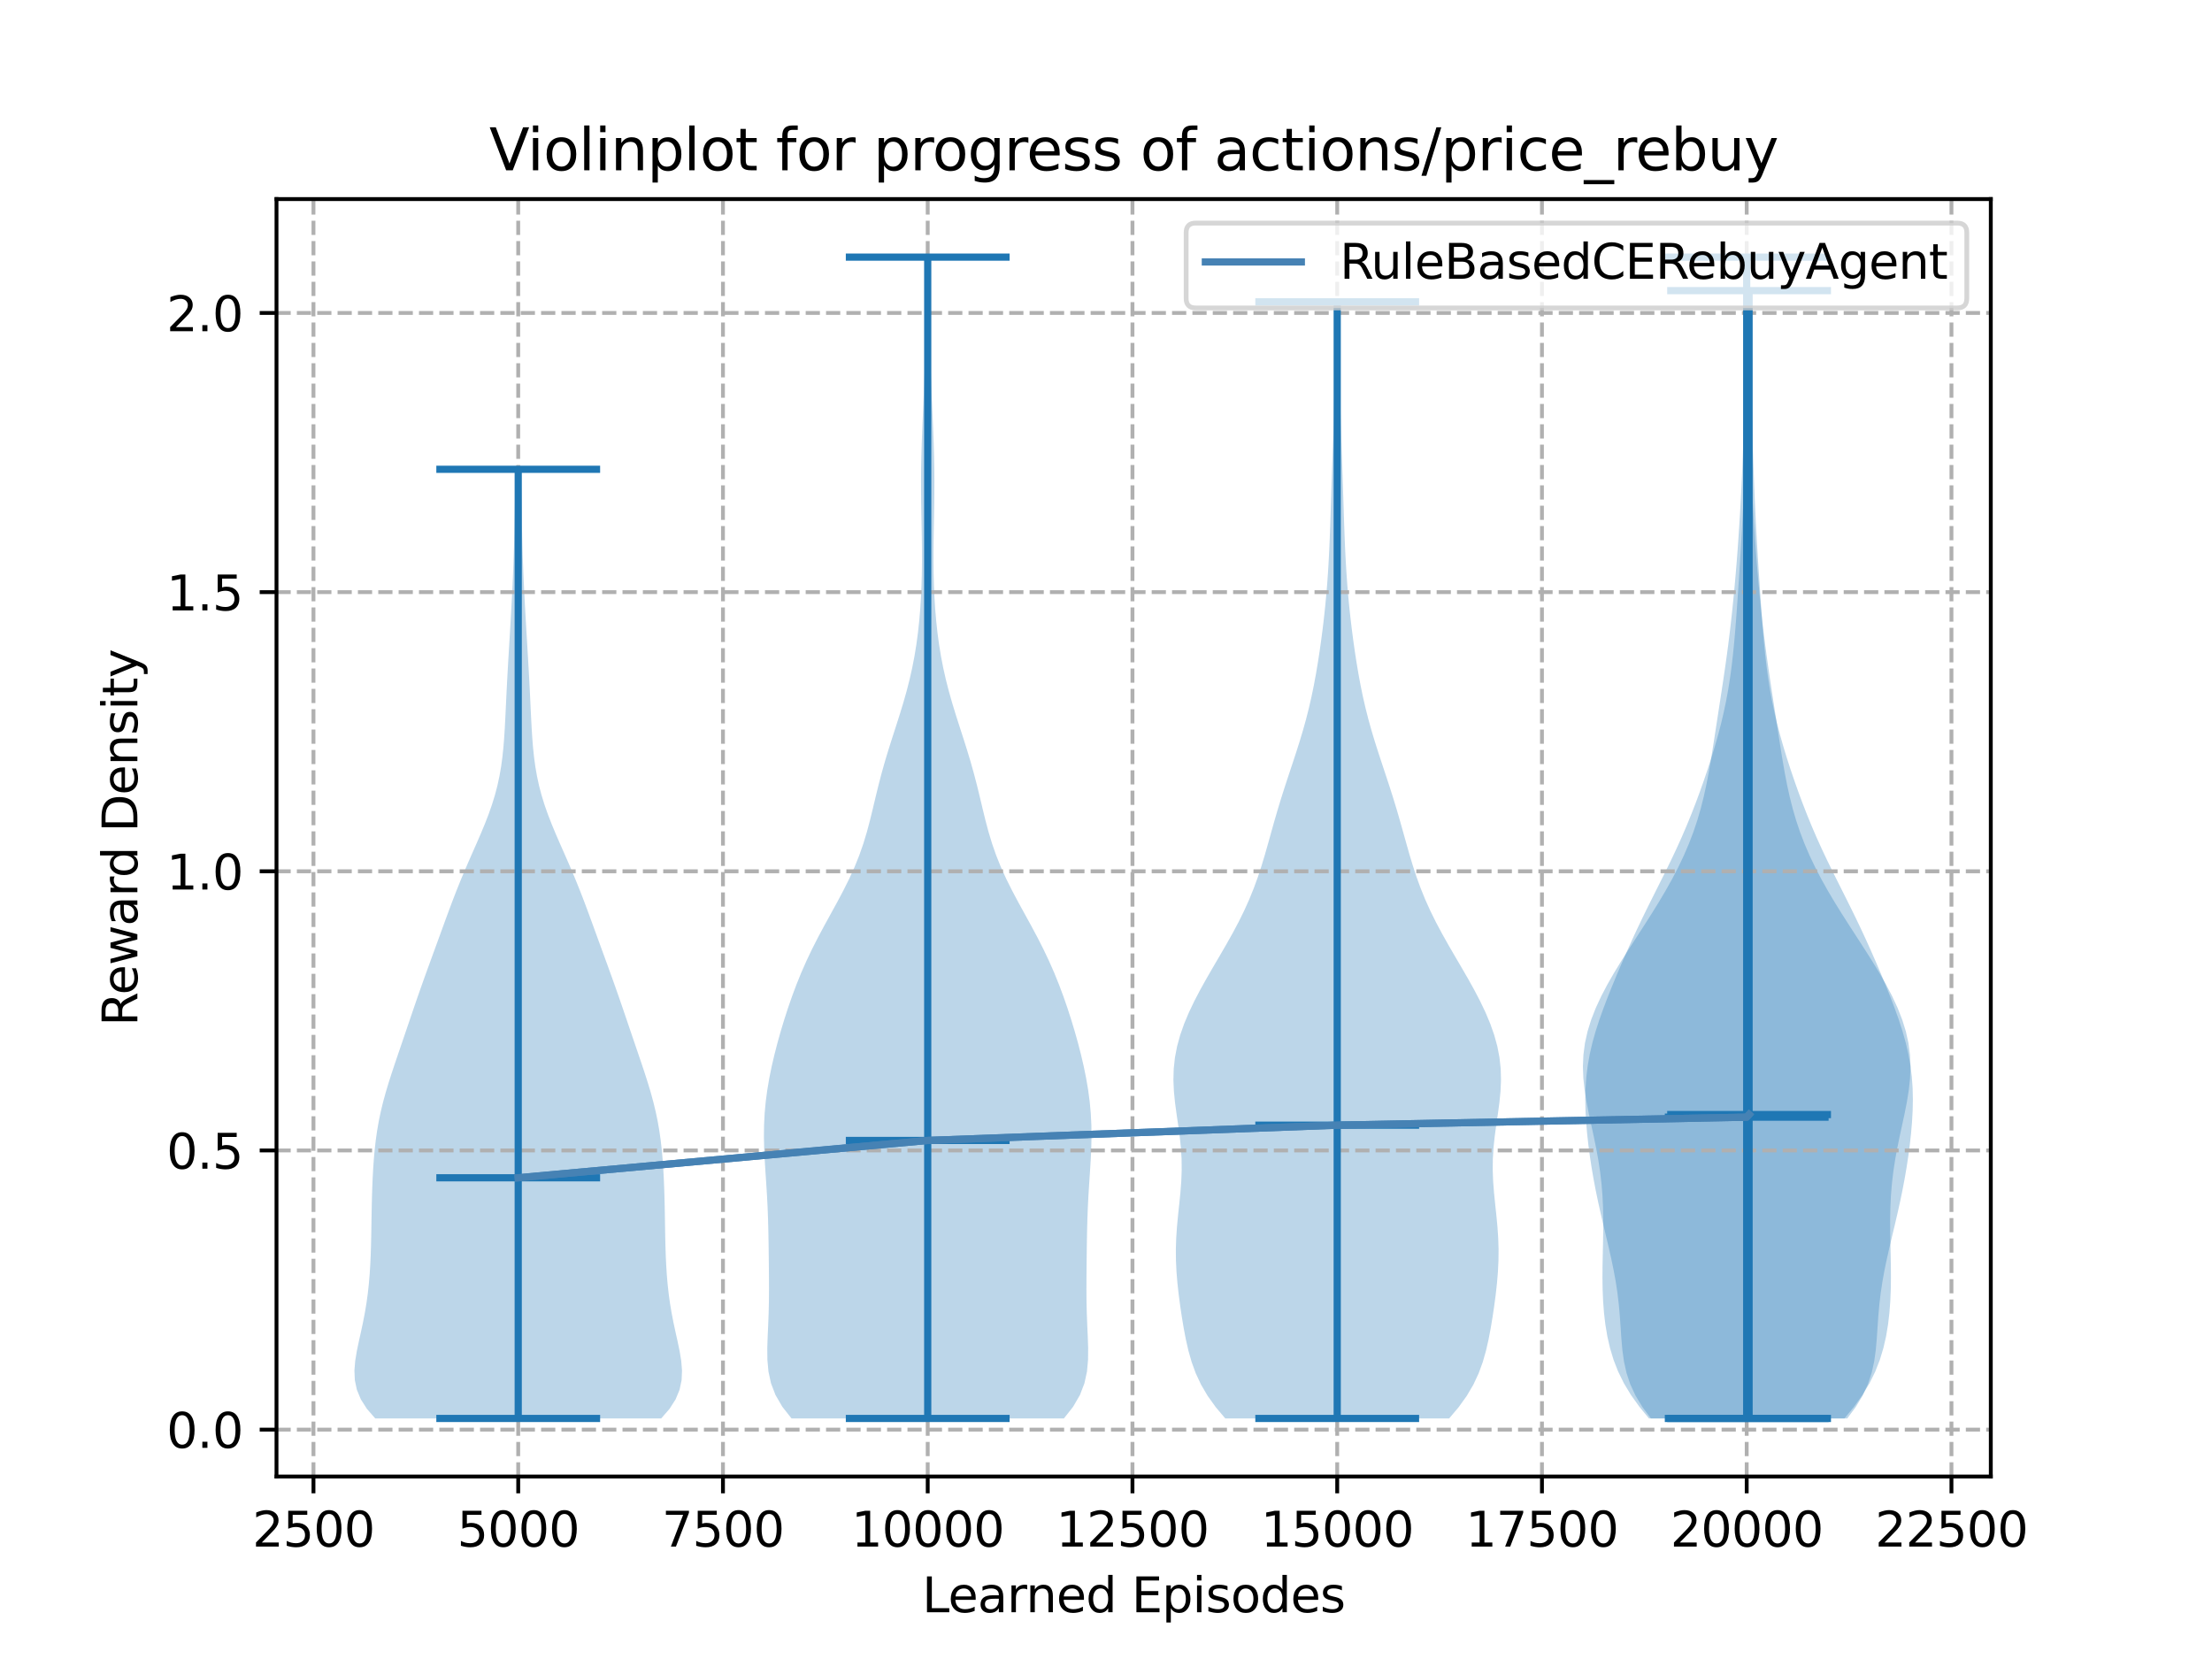 <?xml version="1.0" encoding="utf-8" standalone="no"?>
<!DOCTYPE svg PUBLIC "-//W3C//DTD SVG 1.1//EN"
  "http://www.w3.org/Graphics/SVG/1.1/DTD/svg11.dtd">
<svg xmlns:xlink="http://www.w3.org/1999/xlink" width="460.8pt" height="345.6pt" viewBox="0 0 460.8 345.6" xmlns="http://www.w3.org/2000/svg" version="1.1">
 <defs>
  <style type="text/css">*{stroke-linejoin: round; stroke-linecap: butt}</style>
 </defs>
 <g id="figure_1">
  <g id="patch_1">
   <path d="M 0 345.6 
L 460.8 345.6 
L 460.8 0 
L 0 0 
z
" style="fill: #ffffff"/>
  </g>
  <g id="axes_1">
   <g id="patch_2">
    <path d="M 57.6 307.584 
L 414.72 307.584 
L 414.72 41.472 
L 57.6 41.472 
z
" style="fill: #ffffff"/>
   </g>
   <g id="PolyCollection_1">
    <path d="M 137.737 295.488 
L 78.173 295.488 
L 76.435 293.491 
L 75.161 291.494 
L 74.338 289.496 
L 73.919 287.499 
L 73.833 285.502 
L 73.996 283.505 
L 74.323 281.508 
L 74.739 279.51 
L 75.183 277.513 
L 75.612 275.516 
L 76 273.519 
L 76.334 271.522 
L 76.61 269.524 
L 76.83 267.527 
L 77.001 265.53 
L 77.129 263.533 
L 77.222 261.536 
L 77.287 259.538 
L 77.333 257.541 
L 77.368 255.544 
L 77.4 253.547 
L 77.437 251.55 
L 77.483 249.552 
L 77.545 247.555 
L 77.627 245.558 
L 77.733 243.561 
L 77.871 241.564 
L 78.047 239.566 
L 78.273 237.569 
L 78.556 235.572 
L 78.903 233.575 
L 79.319 231.578 
L 79.803 229.58 
L 80.35 227.583 
L 80.948 225.586 
L 81.587 223.589 
L 82.251 221.591 
L 82.929 219.594 
L 83.611 217.597 
L 84.292 215.6 
L 84.97 213.603 
L 85.648 211.605 
L 86.33 209.608 
L 87.019 207.611 
L 87.72 205.614 
L 88.432 203.617 
L 89.153 201.619 
L 89.881 199.622 
L 90.61 197.625 
L 91.339 195.628 
L 92.066 193.631 
L 92.794 191.633 
L 93.529 189.636 
L 94.279 187.639 
L 95.05 185.642 
L 95.85 183.645 
L 96.681 181.647 
L 97.54 179.65 
L 98.417 177.653 
L 99.298 175.656 
L 100.164 173.659 
L 100.995 171.661 
L 101.77 169.664 
L 102.473 167.667 
L 103.09 165.67 
L 103.615 163.673 
L 104.047 161.675 
L 104.394 159.678 
L 104.663 157.681 
L 104.87 155.684 
L 105.03 153.687 
L 105.156 151.689 
L 105.261 149.692 
L 105.357 147.695 
L 105.452 145.698 
L 105.549 143.701 
L 105.652 141.703 
L 105.762 139.706 
L 105.876 137.709 
L 105.995 135.712 
L 106.115 133.715 
L 106.234 131.717 
L 106.352 129.72 
L 106.466 127.723 
L 106.576 125.726 
L 106.68 123.729 
L 106.777 121.731 
L 106.866 119.734 
L 106.946 117.737 
L 107.017 115.74 
L 107.079 113.743 
L 107.133 111.745 
L 107.179 109.748 
L 107.22 107.751 
L 107.258 105.754 
L 107.295 103.757 
L 107.334 101.759 
L 107.375 99.762 
L 107.421 97.765 
L 108.489 97.765 
L 108.489 97.765 
L 108.534 99.762 
L 108.576 101.759 
L 108.615 103.757 
L 108.652 105.754 
L 108.689 107.751 
L 108.73 109.748 
L 108.777 111.745 
L 108.83 113.743 
L 108.892 115.74 
L 108.964 117.737 
L 109.044 119.734 
L 109.133 121.731 
L 109.23 123.729 
L 109.334 125.726 
L 109.443 127.723 
L 109.558 129.72 
L 109.675 131.717 
L 109.795 133.715 
L 109.915 135.712 
L 110.033 137.709 
L 110.148 139.706 
L 110.257 141.703 
L 110.36 143.701 
L 110.458 145.698 
L 110.552 147.695 
L 110.648 149.692 
L 110.754 151.689 
L 110.88 153.687 
L 111.039 155.684 
L 111.246 157.681 
L 111.516 159.678 
L 111.862 161.675 
L 112.295 163.673 
L 112.82 165.67 
L 113.437 167.667 
L 114.14 169.664 
L 114.915 171.661 
L 115.746 173.659 
L 116.612 175.656 
L 117.493 177.653 
L 118.37 179.65 
L 119.228 181.647 
L 120.059 183.645 
L 120.859 185.642 
L 121.631 187.639 
L 122.38 189.636 
L 123.115 191.633 
L 123.844 193.631 
L 124.571 195.628 
L 125.299 197.625 
L 126.029 199.622 
L 126.756 201.619 
L 127.478 203.617 
L 128.19 205.614 
L 128.89 207.611 
L 129.58 209.608 
L 130.262 211.605 
L 130.94 213.603 
L 131.618 215.6 
L 132.299 217.597 
L 132.981 219.594 
L 133.658 221.591 
L 134.323 223.589 
L 134.961 225.586 
L 135.56 227.583 
L 136.106 229.58 
L 136.59 231.578 
L 137.007 233.575 
L 137.354 235.572 
L 137.637 237.569 
L 137.862 239.566 
L 138.039 241.564 
L 138.177 243.561 
L 138.283 245.558 
L 138.364 247.555 
L 138.426 249.552 
L 138.473 251.55 
L 138.51 253.547 
L 138.542 255.544 
L 138.577 257.541 
L 138.623 259.538 
L 138.688 261.536 
L 138.78 263.533 
L 138.908 265.53 
L 139.079 267.527 
L 139.3 269.524 
L 139.576 271.522 
L 139.91 273.519 
L 140.297 275.516 
L 140.727 277.513 
L 141.171 279.51 
L 141.587 281.508 
L 141.914 283.505 
L 142.077 285.502 
L 141.991 287.499 
L 141.572 289.496 
L 140.749 291.494 
L 139.474 293.491 
L 137.737 295.488 
z
" clip-path="url(#pb41580fb30)" style="fill: #1f77b4; fill-opacity: 0.3"/>
   </g>
   <g id="PolyCollection_2">
    <path d="M 221.628 295.488 
L 164.892 295.488 
L 162.967 293.044 
L 161.549 290.601 
L 160.611 288.157 
L 160.081 285.713 
L 159.86 283.27 
L 159.838 280.826 
L 159.92 278.383 
L 160.031 275.939 
L 160.124 273.495 
L 160.179 271.052 
L 160.197 268.608 
L 160.188 266.164 
L 160.166 263.721 
L 160.138 261.277 
L 160.105 258.833 
L 160.061 256.39 
L 159.997 253.946 
L 159.904 251.503 
L 159.778 249.059 
L 159.626 246.615 
L 159.462 244.172 
L 159.309 241.728 
L 159.193 239.284 
L 159.138 236.841 
L 159.166 234.397 
L 159.289 231.953 
L 159.514 229.51 
L 159.838 227.066 
L 160.254 224.623 
L 160.751 222.179 
L 161.32 219.735 
L 161.95 217.292 
L 162.636 214.848 
L 163.373 212.404 
L 164.163 209.961 
L 165.011 207.517 
L 165.925 205.073 
L 166.916 202.63 
L 167.991 200.186 
L 169.152 197.743 
L 170.394 195.299 
L 171.7 192.855 
L 173.042 190.412 
L 174.383 187.968 
L 175.683 185.524 
L 176.903 183.081 
L 178.014 180.637 
L 178.996 178.193 
L 179.85 175.75 
L 180.589 173.306 
L 181.239 170.863 
L 181.837 168.419 
L 182.418 165.975 
L 183.015 163.532 
L 183.652 161.088 
L 184.34 158.644 
L 185.078 156.201 
L 185.851 153.757 
L 186.641 151.313 
L 187.421 148.87 
L 188.168 146.426 
L 188.862 143.983 
L 189.487 141.539 
L 190.036 139.095 
L 190.508 136.652 
L 190.905 134.208 
L 191.232 131.764 
L 191.496 129.321 
L 191.703 126.877 
L 191.858 124.433 
L 191.966 121.99 
L 192.031 119.546 
L 192.059 117.103 
L 192.056 114.659 
L 192.029 112.215 
L 191.987 109.772 
L 191.941 107.328 
L 191.901 104.884 
L 191.875 102.441 
L 191.87 99.997 
L 191.89 97.553 
L 191.936 95.11 
L 192.004 92.666 
L 192.092 90.223 
L 192.192 87.779 
L 192.299 85.335 
L 192.406 82.892 
L 192.508 80.448 
L 192.602 78.004 
L 192.684 75.561 
L 192.752 73.117 
L 192.807 70.673 
L 192.849 68.23 
L 192.879 65.786 
L 192.899 63.343 
L 192.913 60.899 
L 192.924 58.455 
L 192.935 56.012 
L 192.949 53.568 
L 193.571 53.568 
L 193.571 53.568 
L 193.585 56.012 
L 193.596 58.455 
L 193.607 60.899 
L 193.621 63.343 
L 193.641 65.786 
L 193.671 68.23 
L 193.713 70.673 
L 193.768 73.117 
L 193.836 75.561 
L 193.918 78.004 
L 194.012 80.448 
L 194.114 82.892 
L 194.221 85.335 
L 194.328 87.779 
L 194.428 90.223 
L 194.516 92.666 
L 194.584 95.11 
L 194.63 97.553 
L 194.65 99.997 
L 194.645 102.441 
L 194.619 104.884 
L 194.579 107.328 
L 194.533 109.772 
L 194.491 112.215 
L 194.464 114.659 
L 194.461 117.103 
L 194.489 119.546 
L 194.554 121.99 
L 194.662 124.433 
L 194.817 126.877 
L 195.024 129.321 
L 195.288 131.764 
L 195.615 134.208 
L 196.012 136.652 
L 196.484 139.095 
L 197.033 141.539 
L 197.658 143.983 
L 198.352 146.426 
L 199.099 148.87 
L 199.879 151.313 
L 200.669 153.757 
L 201.443 156.201 
L 202.18 158.644 
L 202.868 161.088 
L 203.505 163.532 
L 204.102 165.975 
L 204.683 168.419 
L 205.281 170.863 
L 205.931 173.306 
L 206.67 175.75 
L 207.524 178.193 
L 208.506 180.637 
L 209.617 183.081 
L 210.837 185.524 
L 212.137 187.968 
L 213.478 190.412 
L 214.82 192.855 
L 216.126 195.299 
L 217.368 197.743 
L 218.529 200.186 
L 219.604 202.63 
L 220.595 205.073 
L 221.509 207.517 
L 222.357 209.961 
L 223.147 212.404 
L 223.885 214.848 
L 224.57 217.292 
L 225.2 219.735 
L 225.769 222.179 
L 226.266 224.623 
L 226.682 227.066 
L 227.006 229.51 
L 227.231 231.953 
L 227.354 234.397 
L 227.382 236.841 
L 227.328 239.284 
L 227.211 241.728 
L 227.058 244.172 
L 226.894 246.615 
L 226.742 249.059 
L 226.617 251.503 
L 226.523 253.946 
L 226.459 256.39 
L 226.415 258.833 
L 226.382 261.277 
L 226.354 263.721 
L 226.332 266.164 
L 226.323 268.608 
L 226.341 271.052 
L 226.396 273.495 
L 226.489 275.939 
L 226.6 278.383 
L 226.682 280.826 
L 226.66 283.27 
L 226.439 285.713 
L 225.909 288.157 
L 224.971 290.601 
L 223.553 293.044 
L 221.628 295.488 
z
" clip-path="url(#pb41580fb30)" style="fill: #1f77b4; fill-opacity: 0.3"/>
   </g>
   <g id="PolyCollection_3">
    <path d="M 301.88 295.488 
L 255.251 295.488 
L 253.264 293.138 
L 251.578 290.789 
L 250.198 288.439 
L 249.1 286.089 
L 248.244 283.74 
L 247.574 281.39 
L 247.038 279.04 
L 246.59 276.691 
L 246.2 274.341 
L 245.85 271.991 
L 245.541 269.642 
L 245.28 267.292 
L 245.085 264.943 
L 244.972 262.593 
L 244.951 260.243 
L 245.026 257.894 
L 245.187 255.544 
L 245.409 253.194 
L 245.659 250.845 
L 245.896 248.495 
L 246.078 246.145 
L 246.169 243.796 
L 246.147 241.446 
L 246.005 239.096 
L 245.759 236.747 
L 245.44 234.397 
L 245.095 232.047 
L 244.779 229.698 
L 244.546 227.348 
L 244.443 224.998 
L 244.508 222.649 
L 244.762 220.299 
L 245.215 217.95 
L 245.861 215.6 
L 246.688 213.25 
L 247.674 210.901 
L 248.795 208.551 
L 250.024 206.201 
L 251.332 203.852 
L 252.69 201.502 
L 254.066 199.152 
L 255.429 196.803 
L 256.75 194.453 
L 258.001 192.103 
L 259.163 189.754 
L 260.223 187.404 
L 261.177 185.054 
L 262.033 182.705 
L 262.805 180.355 
L 263.513 178.005 
L 264.182 175.656 
L 264.836 173.306 
L 265.498 170.957 
L 266.183 168.607 
L 266.899 166.257 
L 267.647 163.908 
L 268.418 161.558 
L 269.199 159.208 
L 269.972 156.859 
L 270.719 154.509 
L 271.426 152.159 
L 272.08 149.81 
L 272.677 147.46 
L 273.215 145.11 
L 273.699 142.761 
L 274.136 140.411 
L 274.531 138.061 
L 274.893 135.712 
L 275.226 133.362 
L 275.532 131.012 
L 275.811 128.663 
L 276.062 126.313 
L 276.285 123.964 
L 276.48 121.614 
L 276.646 119.264 
L 276.787 116.915 
L 276.906 114.565 
L 277.007 112.215 
L 277.095 109.866 
L 277.174 107.516 
L 277.25 105.166 
L 277.324 102.817 
L 277.4 100.467 
L 277.479 98.117 
L 277.561 95.768 
L 277.643 93.418 
L 277.724 91.068 
L 277.801 88.719 
L 277.87 86.369 
L 277.927 84.019 
L 277.969 81.67 
L 277.997 79.32 
L 278.01 76.971 
L 278.012 74.621 
L 278.006 72.271 
L 277.998 69.922 
L 277.994 67.572 
L 277.997 65.222 
L 278.011 62.873 
L 279.119 62.873 
L 279.119 62.873 
L 279.134 65.222 
L 279.137 67.572 
L 279.132 69.922 
L 279.124 72.271 
L 279.118 74.621 
L 279.12 76.971 
L 279.133 79.32 
L 279.161 81.67 
L 279.204 84.019 
L 279.261 86.369 
L 279.329 88.719 
L 279.406 91.068 
L 279.487 93.418 
L 279.57 95.768 
L 279.651 98.117 
L 279.73 100.467 
L 279.806 102.817 
L 279.881 105.166 
L 279.956 107.516 
L 280.036 109.866 
L 280.124 112.215 
L 280.225 114.565 
L 280.343 116.915 
L 280.484 119.264 
L 280.651 121.614 
L 280.845 123.964 
L 281.068 126.313 
L 281.32 128.663 
L 281.599 131.012 
L 281.904 133.362 
L 282.237 135.712 
L 282.599 138.061 
L 282.995 140.411 
L 283.431 142.761 
L 283.915 145.11 
L 284.454 147.46 
L 285.05 149.81 
L 285.705 152.159 
L 286.411 154.509 
L 287.159 156.859 
L 287.932 159.208 
L 288.712 161.558 
L 289.484 163.908 
L 290.231 166.257 
L 290.948 168.607 
L 291.632 170.957 
L 292.294 173.306 
L 292.949 175.656 
L 293.617 178.005 
L 294.325 180.355 
L 295.097 182.705 
L 295.953 185.054 
L 296.908 187.404 
L 297.968 189.754 
L 299.13 192.103 
L 300.381 194.453 
L 301.701 196.803 
L 303.064 199.152 
L 304.44 201.502 
L 305.798 203.852 
L 307.107 206.201 
L 308.336 208.551 
L 309.457 210.901 
L 310.443 213.25 
L 311.269 215.6 
L 311.916 217.95 
L 312.368 220.299 
L 312.623 222.649 
L 312.687 224.998 
L 312.585 227.348 
L 312.351 229.698 
L 312.035 232.047 
L 311.69 234.397 
L 311.372 236.747 
L 311.125 239.096 
L 310.984 241.446 
L 310.961 243.796 
L 311.052 246.145 
L 311.234 248.495 
L 311.471 250.845 
L 311.722 253.194 
L 311.944 255.544 
L 312.104 257.894 
L 312.179 260.243 
L 312.159 262.593 
L 312.045 264.943 
L 311.85 267.292 
L 311.59 269.642 
L 311.28 271.991 
L 310.931 274.341 
L 310.54 276.691 
L 310.093 279.04 
L 309.557 281.39 
L 308.887 283.74 
L 308.03 286.089 
L 306.933 288.439 
L 305.552 290.789 
L 303.866 293.138 
L 301.88 295.488 
z
" clip-path="url(#pb41580fb30)" style="fill: #1f77b4; fill-opacity: 0.3"/>
   </g>
   <g id="PolyCollection_4">
    <path d="M 384.233 295.488 
L 343.508 295.488 
L 341.507 293.044 
L 339.76 290.601 
L 338.287 288.157 
L 337.086 285.713 
L 336.133 283.27 
L 335.395 280.826 
L 334.838 278.383 
L 334.43 275.939 
L 334.143 273.495 
L 333.958 271.052 
L 333.856 268.608 
L 333.822 266.164 
L 333.839 263.721 
L 333.886 261.277 
L 333.941 258.833 
L 333.983 256.39 
L 333.99 253.946 
L 333.942 251.503 
L 333.824 249.059 
L 333.625 246.615 
L 333.34 244.172 
L 332.972 241.728 
L 332.529 239.284 
L 332.029 236.841 
L 331.499 234.397 
L 330.973 231.953 
L 330.492 229.51 
L 330.1 227.066 
L 329.84 224.623 
L 329.748 222.179 
L 329.855 219.735 
L 330.177 217.292 
L 330.721 214.848 
L 331.479 212.404 
L 332.437 209.961 
L 333.572 207.517 
L 334.855 205.073 
L 336.257 202.63 
L 337.748 200.186 
L 339.298 197.743 
L 340.877 195.299 
L 342.46 192.855 
L 344.02 190.412 
L 345.535 187.968 
L 346.985 185.524 
L 348.353 183.081 
L 349.623 180.637 
L 350.786 178.193 
L 351.834 175.75 
L 352.767 173.306 
L 353.586 170.863 
L 354.298 168.419 
L 354.916 165.975 
L 355.453 163.532 
L 355.927 161.088 
L 356.355 158.644 
L 356.753 156.201 
L 357.135 153.757 
L 357.511 151.313 
L 357.887 148.87 
L 358.263 146.426 
L 358.637 143.983 
L 359.007 141.539 
L 359.365 139.095 
L 359.709 136.652 
L 360.034 134.208 
L 360.338 131.764 
L 360.623 129.321 
L 360.887 126.877 
L 361.134 124.433 
L 361.364 121.99 
L 361.579 119.546 
L 361.78 117.103 
L 361.968 114.659 
L 362.143 112.215 
L 362.305 109.772 
L 362.456 107.328 
L 362.595 104.884 
L 362.724 102.441 
L 362.842 99.997 
L 362.949 97.553 
L 363.047 95.11 
L 363.133 92.666 
L 363.208 90.223 
L 363.27 87.779 
L 363.319 85.335 
L 363.354 82.892 
L 363.376 80.448 
L 363.385 78.004 
L 363.383 75.561 
L 363.372 73.117 
L 363.353 70.673 
L 363.33 68.23 
L 363.306 65.786 
L 363.284 63.343 
L 363.267 60.899 
L 363.26 58.455 
L 363.265 56.012 
L 363.283 53.568 
L 364.458 53.568 
L 364.458 53.568 
L 364.476 56.012 
L 364.481 58.455 
L 364.474 60.899 
L 364.457 63.343 
L 364.435 65.786 
L 364.411 68.23 
L 364.388 70.673 
L 364.369 73.117 
L 364.357 75.561 
L 364.355 78.004 
L 364.365 80.448 
L 364.387 82.892 
L 364.422 85.335 
L 364.471 87.779 
L 364.533 90.223 
L 364.608 92.666 
L 364.694 95.11 
L 364.792 97.553 
L 364.899 99.997 
L 365.017 102.441 
L 365.146 104.884 
L 365.285 107.328 
L 365.435 109.772 
L 365.598 112.215 
L 365.773 114.659 
L 365.961 117.103 
L 366.162 119.546 
L 366.377 121.99 
L 366.607 124.433 
L 366.854 126.877 
L 367.118 129.321 
L 367.402 131.764 
L 367.707 134.208 
L 368.032 136.652 
L 368.376 139.095 
L 368.734 141.539 
L 369.103 143.983 
L 369.478 146.426 
L 369.854 148.87 
L 370.229 151.313 
L 370.606 153.757 
L 370.988 156.201 
L 371.386 158.644 
L 371.814 161.088 
L 372.288 163.532 
L 372.825 165.975 
L 373.443 168.419 
L 374.155 170.863 
L 374.974 173.306 
L 375.907 175.75 
L 376.955 178.193 
L 378.118 180.637 
L 379.388 183.081 
L 380.755 185.524 
L 382.205 187.968 
L 383.721 190.412 
L 385.281 192.855 
L 386.864 195.299 
L 388.443 197.743 
L 389.993 200.186 
L 391.483 202.63 
L 392.886 205.073 
L 394.169 207.517 
L 395.304 209.961 
L 396.262 212.404 
L 397.02 214.848 
L 397.564 217.292 
L 397.886 219.735 
L 397.993 222.179 
L 397.901 224.623 
L 397.641 227.066 
L 397.248 229.51 
L 396.768 231.953 
L 396.242 234.397 
L 395.712 236.841 
L 395.212 239.284 
L 394.769 241.728 
L 394.401 244.172 
L 394.116 246.615 
L 393.917 249.059 
L 393.799 251.503 
L 393.751 253.946 
L 393.757 256.39 
L 393.799 258.833 
L 393.855 261.277 
L 393.902 263.721 
L 393.918 266.164 
L 393.885 268.608 
L 393.783 271.052 
L 393.598 273.495 
L 393.311 275.939 
L 392.903 278.383 
L 392.346 280.826 
L 391.608 283.27 
L 390.655 285.713 
L 389.453 288.157 
L 387.981 290.601 
L 386.234 293.044 
L 384.233 295.488 
z
" clip-path="url(#pb41580fb30)" style="fill: #1f77b4; fill-opacity: 0.3"/>
   </g>
   <g id="PolyCollection_5">
    <path d="M 384.816 295.488 
L 343.914 295.488 
L 342.152 293.115 
L 340.716 290.742 
L 339.616 288.369 
L 338.829 285.995 
L 338.304 283.622 
L 337.972 281.249 
L 337.762 278.876 
L 337.603 276.503 
L 337.438 274.13 
L 337.228 271.757 
L 336.948 269.383 
L 336.591 267.01 
L 336.159 264.637 
L 335.666 262.264 
L 335.13 259.891 
L 334.569 257.518 
L 334.003 255.145 
L 333.45 252.771 
L 332.921 250.398 
L 332.428 248.025 
L 331.976 245.652 
L 331.568 243.279 
L 331.206 240.906 
L 330.891 238.532 
L 330.628 236.159 
L 330.424 233.786 
L 330.291 231.413 
L 330.243 229.04 
L 330.296 226.667 
L 330.465 224.294 
L 330.76 221.92 
L 331.186 219.547 
L 331.738 217.174 
L 332.406 214.801 
L 333.174 212.428 
L 334.022 210.055 
L 334.93 207.682 
L 335.881 205.308 
L 336.866 202.935 
L 337.877 200.562 
L 338.916 198.189 
L 339.985 195.816 
L 341.086 193.443 
L 342.221 191.07 
L 343.385 188.696 
L 344.571 186.323 
L 345.763 183.95 
L 346.947 181.577 
L 348.107 179.204 
L 349.229 176.831 
L 350.303 174.458 
L 351.325 172.084 
L 352.297 169.711 
L 353.221 167.338 
L 354.102 164.965 
L 354.944 162.592 
L 355.749 160.219 
L 356.515 157.845 
L 357.238 155.472 
L 357.912 153.099 
L 358.532 150.726 
L 359.091 148.353 
L 359.589 145.98 
L 360.024 143.607 
L 360.4 141.233 
L 360.722 138.86 
L 360.998 136.487 
L 361.237 134.114 
L 361.446 131.741 
L 361.635 129.368 
L 361.81 126.995 
L 361.977 124.621 
L 362.138 122.248 
L 362.295 119.875 
L 362.449 117.502 
L 362.597 115.129 
L 362.738 112.756 
L 362.871 110.383 
L 362.994 108.009 
L 363.108 105.636 
L 363.213 103.263 
L 363.31 100.89 
L 363.401 98.517 
L 363.485 96.144 
L 363.562 93.771 
L 363.633 91.397 
L 363.694 89.024 
L 363.747 86.651 
L 363.79 84.278 
L 363.824 81.905 
L 363.85 79.532 
L 363.869 77.158 
L 363.883 74.785 
L 363.896 72.412 
L 363.909 70.039 
L 363.924 67.666 
L 363.942 65.293 
L 363.965 62.92 
L 363.993 60.546 
L 364.737 60.546 
L 364.737 60.546 
L 364.765 62.92 
L 364.788 65.293 
L 364.807 67.666 
L 364.821 70.039 
L 364.834 72.412 
L 364.847 74.785 
L 364.862 77.158 
L 364.881 79.532 
L 364.906 81.905 
L 364.94 84.278 
L 364.983 86.651 
L 365.036 89.024 
L 365.098 91.397 
L 365.168 93.771 
L 365.245 96.144 
L 365.33 98.517 
L 365.42 100.89 
L 365.518 103.263 
L 365.623 105.636 
L 365.736 108.009 
L 365.86 110.383 
L 365.992 112.756 
L 366.133 115.129 
L 366.281 117.502 
L 366.435 119.875 
L 366.593 122.248 
L 366.754 124.621 
L 366.92 126.995 
L 367.095 129.368 
L 367.284 131.741 
L 367.494 134.114 
L 367.732 136.487 
L 368.008 138.86 
L 368.331 141.233 
L 368.707 143.607 
L 369.142 145.98 
L 369.639 148.353 
L 370.199 150.726 
L 370.818 153.099 
L 371.493 155.472 
L 372.216 157.845 
L 372.982 160.219 
L 373.787 162.592 
L 374.629 164.965 
L 375.51 167.338 
L 376.434 169.711 
L 377.405 172.084 
L 378.428 174.458 
L 379.502 176.831 
L 380.623 179.204 
L 381.783 181.577 
L 382.967 183.95 
L 384.16 186.323 
L 385.345 188.696 
L 386.509 191.07 
L 387.644 193.443 
L 388.746 195.816 
L 389.814 198.189 
L 390.853 200.562 
L 391.865 202.935 
L 392.849 205.308 
L 393.801 207.682 
L 394.709 210.055 
L 395.556 212.428 
L 396.324 214.801 
L 396.992 217.174 
L 397.545 219.547 
L 397.97 221.92 
L 398.265 224.294 
L 398.434 226.667 
L 398.487 229.04 
L 398.439 231.413 
L 398.306 233.786 
L 398.102 236.159 
L 397.839 238.532 
L 397.524 240.906 
L 397.162 243.279 
L 396.754 245.652 
L 396.302 248.025 
L 395.809 250.398 
L 395.281 252.771 
L 394.727 255.145 
L 394.161 257.518 
L 393.601 259.891 
L 393.064 262.264 
L 392.571 264.637 
L 392.14 267.01 
L 391.782 269.383 
L 391.502 271.757 
L 391.292 274.13 
L 391.128 276.503 
L 390.969 278.876 
L 390.758 281.249 
L 390.427 283.622 
L 389.902 285.995 
L 389.115 288.369 
L 388.015 290.742 
L 386.578 293.115 
L 384.816 295.488 
z
" clip-path="url(#pb41580fb30)" style="fill: #1f77b4; fill-opacity: 0.3"/>
   </g>
   <g id="matplotlib.axis_1">
    <g id="xtick_1">
     <g id="line2d_1">
      <path d="M 65.302 307.584 
L 65.302 41.472 
" clip-path="url(#pb41580fb30)" style="fill: none; stroke-dasharray: 2.96,1.28; stroke-dashoffset: 0; stroke: #b0b0b0; stroke-width: 0.8"/>
     </g>
     <g id="line2d_2">
      <defs>
       <path id="mf22632eeb7" d="M 0 0 
L 0 3.5 
" style="stroke: #000000; stroke-width: 0.8"/>
      </defs>
      <g>
       <use xlink:href="#mf22632eeb7" x="65.302" y="307.584" style="stroke: #000000; stroke-width: 0.8"/>
      </g>
     </g>
     <g id="text_1">
      <!-- 2500 -->
      <g transform="translate(52.577 322.182)scale(0.1 -0.1)">
       <defs>
        <path id="DejaVuSans-32" d="M 1228 531 
L 3431 531 
L 3431 0 
L 469 0 
L 469 531 
Q 828 903 1448 1529 
Q 2069 2156 2228 2338 
Q 2531 2678 2651 2914 
Q 2772 3150 2772 3378 
Q 2772 3750 2511 3984 
Q 2250 4219 1831 4219 
Q 1534 4219 1204 4116 
Q 875 4013 500 3803 
L 500 4441 
Q 881 4594 1212 4672 
Q 1544 4750 1819 4750 
Q 2544 4750 2975 4387 
Q 3406 4025 3406 3419 
Q 3406 3131 3298 2873 
Q 3191 2616 2906 2266 
Q 2828 2175 2409 1742 
Q 1991 1309 1228 531 
z
" transform="scale(0.016)"/>
        <path id="DejaVuSans-35" d="M 691 4666 
L 3169 4666 
L 3169 4134 
L 1269 4134 
L 1269 2991 
Q 1406 3038 1543 3061 
Q 1681 3084 1819 3084 
Q 2600 3084 3056 2656 
Q 3513 2228 3513 1497 
Q 3513 744 3044 326 
Q 2575 -91 1722 -91 
Q 1428 -91 1123 -41 
Q 819 9 494 109 
L 494 744 
Q 775 591 1075 516 
Q 1375 441 1709 441 
Q 2250 441 2565 725 
Q 2881 1009 2881 1497 
Q 2881 1984 2565 2268 
Q 2250 2553 1709 2553 
Q 1456 2553 1204 2497 
Q 953 2441 691 2322 
L 691 4666 
z
" transform="scale(0.016)"/>
        <path id="DejaVuSans-30" d="M 2034 4250 
Q 1547 4250 1301 3770 
Q 1056 3291 1056 2328 
Q 1056 1369 1301 889 
Q 1547 409 2034 409 
Q 2525 409 2770 889 
Q 3016 1369 3016 2328 
Q 3016 3291 2770 3770 
Q 2525 4250 2034 4250 
z
M 2034 4750 
Q 2819 4750 3233 4129 
Q 3647 3509 3647 2328 
Q 3647 1150 3233 529 
Q 2819 -91 2034 -91 
Q 1250 -91 836 529 
Q 422 1150 422 2328 
Q 422 3509 836 4129 
Q 1250 4750 2034 4750 
z
" transform="scale(0.016)"/>
       </defs>
       <use xlink:href="#DejaVuSans-32"/>
       <use xlink:href="#DejaVuSans-35" x="63.623"/>
       <use xlink:href="#DejaVuSans-30" x="127.246"/>
       <use xlink:href="#DejaVuSans-30" x="190.869"/>
      </g>
     </g>
    </g>
    <g id="xtick_2">
     <g id="line2d_3">
      <path d="M 107.955 307.584 
L 107.955 41.472 
" clip-path="url(#pb41580fb30)" style="fill: none; stroke-dasharray: 2.96,1.28; stroke-dashoffset: 0; stroke: #b0b0b0; stroke-width: 0.8"/>
     </g>
     <g id="line2d_4">
      <g>
       <use xlink:href="#mf22632eeb7" x="107.955" y="307.584" style="stroke: #000000; stroke-width: 0.8"/>
      </g>
     </g>
     <g id="text_2">
      <!-- 5000 -->
      <g transform="translate(95.23 322.182)scale(0.1 -0.1)">
       <use xlink:href="#DejaVuSans-35"/>
       <use xlink:href="#DejaVuSans-30" x="63.623"/>
       <use xlink:href="#DejaVuSans-30" x="127.246"/>
       <use xlink:href="#DejaVuSans-30" x="190.869"/>
      </g>
     </g>
    </g>
    <g id="xtick_3">
     <g id="line2d_5">
      <path d="M 150.607 307.584 
L 150.607 41.472 
" clip-path="url(#pb41580fb30)" style="fill: none; stroke-dasharray: 2.96,1.28; stroke-dashoffset: 0; stroke: #b0b0b0; stroke-width: 0.8"/>
     </g>
     <g id="line2d_6">
      <g>
       <use xlink:href="#mf22632eeb7" x="150.607" y="307.584" style="stroke: #000000; stroke-width: 0.8"/>
      </g>
     </g>
     <g id="text_3">
      <!-- 7500 -->
      <g transform="translate(137.882 322.182)scale(0.1 -0.1)">
       <defs>
        <path id="DejaVuSans-37" d="M 525 4666 
L 3525 4666 
L 3525 4397 
L 1831 0 
L 1172 0 
L 2766 4134 
L 525 4134 
L 525 4666 
z
" transform="scale(0.016)"/>
       </defs>
       <use xlink:href="#DejaVuSans-37"/>
       <use xlink:href="#DejaVuSans-35" x="63.623"/>
       <use xlink:href="#DejaVuSans-30" x="127.246"/>
       <use xlink:href="#DejaVuSans-30" x="190.869"/>
      </g>
     </g>
    </g>
    <g id="xtick_4">
     <g id="line2d_7">
      <path d="M 193.26 307.584 
L 193.26 41.472 
" clip-path="url(#pb41580fb30)" style="fill: none; stroke-dasharray: 2.96,1.28; stroke-dashoffset: 0; stroke: #b0b0b0; stroke-width: 0.8"/>
     </g>
     <g id="line2d_8">
      <g>
       <use xlink:href="#mf22632eeb7" x="193.26" y="307.584" style="stroke: #000000; stroke-width: 0.8"/>
      </g>
     </g>
     <g id="text_4">
      <!-- 10000 -->
      <g transform="translate(177.354 322.182)scale(0.1 -0.1)">
       <defs>
        <path id="DejaVuSans-31" d="M 794 531 
L 1825 531 
L 1825 4091 
L 703 3866 
L 703 4441 
L 1819 4666 
L 2450 4666 
L 2450 531 
L 3481 531 
L 3481 0 
L 794 0 
L 794 531 
z
" transform="scale(0.016)"/>
       </defs>
       <use xlink:href="#DejaVuSans-31"/>
       <use xlink:href="#DejaVuSans-30" x="63.623"/>
       <use xlink:href="#DejaVuSans-30" x="127.246"/>
       <use xlink:href="#DejaVuSans-30" x="190.869"/>
       <use xlink:href="#DejaVuSans-30" x="254.492"/>
      </g>
     </g>
    </g>
    <g id="xtick_5">
     <g id="line2d_9">
      <path d="M 235.913 307.584 
L 235.913 41.472 
" clip-path="url(#pb41580fb30)" style="fill: none; stroke-dasharray: 2.96,1.28; stroke-dashoffset: 0; stroke: #b0b0b0; stroke-width: 0.8"/>
     </g>
     <g id="line2d_10">
      <g>
       <use xlink:href="#mf22632eeb7" x="235.913" y="307.584" style="stroke: #000000; stroke-width: 0.8"/>
      </g>
     </g>
     <g id="text_5">
      <!-- 12500 -->
      <g transform="translate(220.006 322.182)scale(0.1 -0.1)">
       <use xlink:href="#DejaVuSans-31"/>
       <use xlink:href="#DejaVuSans-32" x="63.623"/>
       <use xlink:href="#DejaVuSans-35" x="127.246"/>
       <use xlink:href="#DejaVuSans-30" x="190.869"/>
       <use xlink:href="#DejaVuSans-30" x="254.492"/>
      </g>
     </g>
    </g>
    <g id="xtick_6">
     <g id="line2d_11">
      <path d="M 278.565 307.584 
L 278.565 41.472 
" clip-path="url(#pb41580fb30)" style="fill: none; stroke-dasharray: 2.96,1.28; stroke-dashoffset: 0; stroke: #b0b0b0; stroke-width: 0.8"/>
     </g>
     <g id="line2d_12">
      <g>
       <use xlink:href="#mf22632eeb7" x="278.565" y="307.584" style="stroke: #000000; stroke-width: 0.8"/>
      </g>
     </g>
     <g id="text_6">
      <!-- 15000 -->
      <g transform="translate(262.659 322.182)scale(0.1 -0.1)">
       <use xlink:href="#DejaVuSans-31"/>
       <use xlink:href="#DejaVuSans-35" x="63.623"/>
       <use xlink:href="#DejaVuSans-30" x="127.246"/>
       <use xlink:href="#DejaVuSans-30" x="190.869"/>
       <use xlink:href="#DejaVuSans-30" x="254.492"/>
      </g>
     </g>
    </g>
    <g id="xtick_7">
     <g id="line2d_13">
      <path d="M 321.218 307.584 
L 321.218 41.472 
" clip-path="url(#pb41580fb30)" style="fill: none; stroke-dasharray: 2.96,1.28; stroke-dashoffset: 0; stroke: #b0b0b0; stroke-width: 0.8"/>
     </g>
     <g id="line2d_14">
      <g>
       <use xlink:href="#mf22632eeb7" x="321.218" y="307.584" style="stroke: #000000; stroke-width: 0.8"/>
      </g>
     </g>
     <g id="text_7">
      <!-- 17500 -->
      <g transform="translate(305.312 322.182)scale(0.1 -0.1)">
       <use xlink:href="#DejaVuSans-31"/>
       <use xlink:href="#DejaVuSans-37" x="63.623"/>
       <use xlink:href="#DejaVuSans-35" x="127.246"/>
       <use xlink:href="#DejaVuSans-30" x="190.869"/>
       <use xlink:href="#DejaVuSans-30" x="254.492"/>
      </g>
     </g>
    </g>
    <g id="xtick_8">
     <g id="line2d_15">
      <path d="M 363.87 307.584 
L 363.87 41.472 
" clip-path="url(#pb41580fb30)" style="fill: none; stroke-dasharray: 2.96,1.28; stroke-dashoffset: 0; stroke: #b0b0b0; stroke-width: 0.8"/>
     </g>
     <g id="line2d_16">
      <g>
       <use xlink:href="#mf22632eeb7" x="363.87" y="307.584" style="stroke: #000000; stroke-width: 0.8"/>
      </g>
     </g>
     <g id="text_8">
      <!-- 20000 -->
      <g transform="translate(347.964 322.182)scale(0.1 -0.1)">
       <use xlink:href="#DejaVuSans-32"/>
       <use xlink:href="#DejaVuSans-30" x="63.623"/>
       <use xlink:href="#DejaVuSans-30" x="127.246"/>
       <use xlink:href="#DejaVuSans-30" x="190.869"/>
       <use xlink:href="#DejaVuSans-30" x="254.492"/>
      </g>
     </g>
    </g>
    <g id="xtick_9">
     <g id="line2d_17">
      <path d="M 406.523 307.584 
L 406.523 41.472 
" clip-path="url(#pb41580fb30)" style="fill: none; stroke-dasharray: 2.96,1.28; stroke-dashoffset: 0; stroke: #b0b0b0; stroke-width: 0.8"/>
     </g>
     <g id="line2d_18">
      <g>
       <use xlink:href="#mf22632eeb7" x="406.523" y="307.584" style="stroke: #000000; stroke-width: 0.8"/>
      </g>
     </g>
     <g id="text_9">
      <!-- 22500 -->
      <g transform="translate(390.617 322.182)scale(0.1 -0.1)">
       <use xlink:href="#DejaVuSans-32"/>
       <use xlink:href="#DejaVuSans-32" x="63.623"/>
       <use xlink:href="#DejaVuSans-35" x="127.246"/>
       <use xlink:href="#DejaVuSans-30" x="190.869"/>
       <use xlink:href="#DejaVuSans-30" x="254.492"/>
      </g>
     </g>
    </g>
    <g id="text_10">
     <!-- Learned Episodes -->
     <g transform="translate(192.102 335.861)scale(0.1 -0.1)">
      <defs>
       <path id="DejaVuSans-4c" d="M 628 4666 
L 1259 4666 
L 1259 531 
L 3531 531 
L 3531 0 
L 628 0 
L 628 4666 
z
" transform="scale(0.016)"/>
       <path id="DejaVuSans-65" d="M 3597 1894 
L 3597 1613 
L 953 1613 
Q 991 1019 1311 708 
Q 1631 397 2203 397 
Q 2534 397 2845 478 
Q 3156 559 3463 722 
L 3463 178 
Q 3153 47 2828 -22 
Q 2503 -91 2169 -91 
Q 1331 -91 842 396 
Q 353 884 353 1716 
Q 353 2575 817 3079 
Q 1281 3584 2069 3584 
Q 2775 3584 3186 3129 
Q 3597 2675 3597 1894 
z
M 3022 2063 
Q 3016 2534 2758 2815 
Q 2500 3097 2075 3097 
Q 1594 3097 1305 2825 
Q 1016 2553 972 2059 
L 3022 2063 
z
" transform="scale(0.016)"/>
       <path id="DejaVuSans-61" d="M 2194 1759 
Q 1497 1759 1228 1600 
Q 959 1441 959 1056 
Q 959 750 1161 570 
Q 1363 391 1709 391 
Q 2188 391 2477 730 
Q 2766 1069 2766 1631 
L 2766 1759 
L 2194 1759 
z
M 3341 1997 
L 3341 0 
L 2766 0 
L 2766 531 
Q 2569 213 2275 61 
Q 1981 -91 1556 -91 
Q 1019 -91 701 211 
Q 384 513 384 1019 
Q 384 1609 779 1909 
Q 1175 2209 1959 2209 
L 2766 2209 
L 2766 2266 
Q 2766 2663 2505 2880 
Q 2244 3097 1772 3097 
Q 1472 3097 1187 3025 
Q 903 2953 641 2809 
L 641 3341 
Q 956 3463 1253 3523 
Q 1550 3584 1831 3584 
Q 2591 3584 2966 3190 
Q 3341 2797 3341 1997 
z
" transform="scale(0.016)"/>
       <path id="DejaVuSans-72" d="M 2631 2963 
Q 2534 3019 2420 3045 
Q 2306 3072 2169 3072 
Q 1681 3072 1420 2755 
Q 1159 2438 1159 1844 
L 1159 0 
L 581 0 
L 581 3500 
L 1159 3500 
L 1159 2956 
Q 1341 3275 1631 3429 
Q 1922 3584 2338 3584 
Q 2397 3584 2469 3576 
Q 2541 3569 2628 3553 
L 2631 2963 
z
" transform="scale(0.016)"/>
       <path id="DejaVuSans-6e" d="M 3513 2113 
L 3513 0 
L 2938 0 
L 2938 2094 
Q 2938 2591 2744 2837 
Q 2550 3084 2163 3084 
Q 1697 3084 1428 2787 
Q 1159 2491 1159 1978 
L 1159 0 
L 581 0 
L 581 3500 
L 1159 3500 
L 1159 2956 
Q 1366 3272 1645 3428 
Q 1925 3584 2291 3584 
Q 2894 3584 3203 3211 
Q 3513 2838 3513 2113 
z
" transform="scale(0.016)"/>
       <path id="DejaVuSans-64" d="M 2906 2969 
L 2906 4863 
L 3481 4863 
L 3481 0 
L 2906 0 
L 2906 525 
Q 2725 213 2448 61 
Q 2172 -91 1784 -91 
Q 1150 -91 751 415 
Q 353 922 353 1747 
Q 353 2572 751 3078 
Q 1150 3584 1784 3584 
Q 2172 3584 2448 3432 
Q 2725 3281 2906 2969 
z
M 947 1747 
Q 947 1113 1208 752 
Q 1469 391 1925 391 
Q 2381 391 2643 752 
Q 2906 1113 2906 1747 
Q 2906 2381 2643 2742 
Q 2381 3103 1925 3103 
Q 1469 3103 1208 2742 
Q 947 2381 947 1747 
z
" transform="scale(0.016)"/>
       <path id="DejaVuSans-20" transform="scale(0.016)"/>
       <path id="DejaVuSans-45" d="M 628 4666 
L 3578 4666 
L 3578 4134 
L 1259 4134 
L 1259 2753 
L 3481 2753 
L 3481 2222 
L 1259 2222 
L 1259 531 
L 3634 531 
L 3634 0 
L 628 0 
L 628 4666 
z
" transform="scale(0.016)"/>
       <path id="DejaVuSans-70" d="M 1159 525 
L 1159 -1331 
L 581 -1331 
L 581 3500 
L 1159 3500 
L 1159 2969 
Q 1341 3281 1617 3432 
Q 1894 3584 2278 3584 
Q 2916 3584 3314 3078 
Q 3713 2572 3713 1747 
Q 3713 922 3314 415 
Q 2916 -91 2278 -91 
Q 1894 -91 1617 61 
Q 1341 213 1159 525 
z
M 3116 1747 
Q 3116 2381 2855 2742 
Q 2594 3103 2138 3103 
Q 1681 3103 1420 2742 
Q 1159 2381 1159 1747 
Q 1159 1113 1420 752 
Q 1681 391 2138 391 
Q 2594 391 2855 752 
Q 3116 1113 3116 1747 
z
" transform="scale(0.016)"/>
       <path id="DejaVuSans-69" d="M 603 3500 
L 1178 3500 
L 1178 0 
L 603 0 
L 603 3500 
z
M 603 4863 
L 1178 4863 
L 1178 4134 
L 603 4134 
L 603 4863 
z
" transform="scale(0.016)"/>
       <path id="DejaVuSans-73" d="M 2834 3397 
L 2834 2853 
Q 2591 2978 2328 3040 
Q 2066 3103 1784 3103 
Q 1356 3103 1142 2972 
Q 928 2841 928 2578 
Q 928 2378 1081 2264 
Q 1234 2150 1697 2047 
L 1894 2003 
Q 2506 1872 2764 1633 
Q 3022 1394 3022 966 
Q 3022 478 2636 193 
Q 2250 -91 1575 -91 
Q 1294 -91 989 -36 
Q 684 19 347 128 
L 347 722 
Q 666 556 975 473 
Q 1284 391 1588 391 
Q 1994 391 2212 530 
Q 2431 669 2431 922 
Q 2431 1156 2273 1281 
Q 2116 1406 1581 1522 
L 1381 1569 
Q 847 1681 609 1914 
Q 372 2147 372 2553 
Q 372 3047 722 3315 
Q 1072 3584 1716 3584 
Q 2034 3584 2315 3537 
Q 2597 3491 2834 3397 
z
" transform="scale(0.016)"/>
       <path id="DejaVuSans-6f" d="M 1959 3097 
Q 1497 3097 1228 2736 
Q 959 2375 959 1747 
Q 959 1119 1226 758 
Q 1494 397 1959 397 
Q 2419 397 2687 759 
Q 2956 1122 2956 1747 
Q 2956 2369 2687 2733 
Q 2419 3097 1959 3097 
z
M 1959 3584 
Q 2709 3584 3137 3096 
Q 3566 2609 3566 1747 
Q 3566 888 3137 398 
Q 2709 -91 1959 -91 
Q 1206 -91 779 398 
Q 353 888 353 1747 
Q 353 2609 779 3096 
Q 1206 3584 1959 3584 
z
" transform="scale(0.016)"/>
      </defs>
      <use xlink:href="#DejaVuSans-4c"/>
      <use xlink:href="#DejaVuSans-65" x="53.963"/>
      <use xlink:href="#DejaVuSans-61" x="115.486"/>
      <use xlink:href="#DejaVuSans-72" x="176.766"/>
      <use xlink:href="#DejaVuSans-6e" x="216.129"/>
      <use xlink:href="#DejaVuSans-65" x="279.508"/>
      <use xlink:href="#DejaVuSans-64" x="341.031"/>
      <use xlink:href="#DejaVuSans-20" x="404.508"/>
      <use xlink:href="#DejaVuSans-45" x="436.295"/>
      <use xlink:href="#DejaVuSans-70" x="499.479"/>
      <use xlink:href="#DejaVuSans-69" x="562.955"/>
      <use xlink:href="#DejaVuSans-73" x="590.738"/>
      <use xlink:href="#DejaVuSans-6f" x="642.838"/>
      <use xlink:href="#DejaVuSans-64" x="704.02"/>
      <use xlink:href="#DejaVuSans-65" x="767.496"/>
      <use xlink:href="#DejaVuSans-73" x="829.02"/>
     </g>
    </g>
   </g>
   <g id="matplotlib.axis_2">
    <g id="ytick_1">
     <g id="line2d_19">
      <path d="M 57.6 297.814 
L 414.72 297.814 
" clip-path="url(#pb41580fb30)" style="fill: none; stroke-dasharray: 2.96,1.28; stroke-dashoffset: 0; stroke: #b0b0b0; stroke-width: 0.8"/>
     </g>
     <g id="line2d_20">
      <defs>
       <path id="me0a61636ac" d="M 0 0 
L -3.5 0 
" style="stroke: #000000; stroke-width: 0.8"/>
      </defs>
      <g>
       <use xlink:href="#me0a61636ac" x="57.6" y="297.814" style="stroke: #000000; stroke-width: 0.8"/>
      </g>
     </g>
     <g id="text_11">
      <!-- 0.0 -->
      <g transform="translate(34.697 301.613)scale(0.1 -0.1)">
       <defs>
        <path id="DejaVuSans-2e" d="M 684 794 
L 1344 794 
L 1344 0 
L 684 0 
L 684 794 
z
" transform="scale(0.016)"/>
       </defs>
       <use xlink:href="#DejaVuSans-30"/>
       <use xlink:href="#DejaVuSans-2e" x="63.623"/>
       <use xlink:href="#DejaVuSans-30" x="95.41"/>
      </g>
     </g>
    </g>
    <g id="ytick_2">
     <g id="line2d_21">
      <path d="M 57.6 239.66 
L 414.72 239.66 
" clip-path="url(#pb41580fb30)" style="fill: none; stroke-dasharray: 2.96,1.28; stroke-dashoffset: 0; stroke: #b0b0b0; stroke-width: 0.8"/>
     </g>
     <g id="line2d_22">
      <g>
       <use xlink:href="#me0a61636ac" x="57.6" y="239.66" style="stroke: #000000; stroke-width: 0.8"/>
      </g>
     </g>
     <g id="text_12">
      <!-- 0.5 -->
      <g transform="translate(34.697 243.46)scale(0.1 -0.1)">
       <use xlink:href="#DejaVuSans-30"/>
       <use xlink:href="#DejaVuSans-2e" x="63.623"/>
       <use xlink:href="#DejaVuSans-35" x="95.41"/>
      </g>
     </g>
    </g>
    <g id="ytick_3">
     <g id="line2d_23">
      <path d="M 57.6 181.506 
L 414.72 181.506 
" clip-path="url(#pb41580fb30)" style="fill: none; stroke-dasharray: 2.96,1.28; stroke-dashoffset: 0; stroke: #b0b0b0; stroke-width: 0.8"/>
     </g>
     <g id="line2d_24">
      <g>
       <use xlink:href="#me0a61636ac" x="57.6" y="181.506" style="stroke: #000000; stroke-width: 0.8"/>
      </g>
     </g>
     <g id="text_13">
      <!-- 1.0 -->
      <g transform="translate(34.697 185.306)scale(0.1 -0.1)">
       <use xlink:href="#DejaVuSans-31"/>
       <use xlink:href="#DejaVuSans-2e" x="63.623"/>
       <use xlink:href="#DejaVuSans-30" x="95.41"/>
      </g>
     </g>
    </g>
    <g id="ytick_4">
     <g id="line2d_25">
      <path d="M 57.6 123.353 
L 414.72 123.353 
" clip-path="url(#pb41580fb30)" style="fill: none; stroke-dasharray: 2.96,1.28; stroke-dashoffset: 0; stroke: #b0b0b0; stroke-width: 0.8"/>
     </g>
     <g id="line2d_26">
      <g>
       <use xlink:href="#me0a61636ac" x="57.6" y="123.353" style="stroke: #000000; stroke-width: 0.8"/>
      </g>
     </g>
     <g id="text_14">
      <!-- 1.5 -->
      <g transform="translate(34.697 127.152)scale(0.1 -0.1)">
       <use xlink:href="#DejaVuSans-31"/>
       <use xlink:href="#DejaVuSans-2e" x="63.623"/>
       <use xlink:href="#DejaVuSans-35" x="95.41"/>
      </g>
     </g>
    </g>
    <g id="ytick_5">
     <g id="line2d_27">
      <path d="M 57.6 65.199 
L 414.72 65.199 
" clip-path="url(#pb41580fb30)" style="fill: none; stroke-dasharray: 2.96,1.28; stroke-dashoffset: 0; stroke: #b0b0b0; stroke-width: 0.8"/>
     </g>
     <g id="line2d_28">
      <g>
       <use xlink:href="#me0a61636ac" x="57.6" y="65.199" style="stroke: #000000; stroke-width: 0.8"/>
      </g>
     </g>
     <g id="text_15">
      <!-- 2.0 -->
      <g transform="translate(34.697 68.998)scale(0.1 -0.1)">
       <use xlink:href="#DejaVuSans-32"/>
       <use xlink:href="#DejaVuSans-2e" x="63.623"/>
       <use xlink:href="#DejaVuSans-30" x="95.41"/>
      </g>
     </g>
    </g>
    <g id="text_16">
     <!-- Reward Density -->
     <g transform="translate(28.617 213.747)rotate(-90)scale(0.1 -0.1)">
      <defs>
       <path id="DejaVuSans-52" d="M 2841 2188 
Q 3044 2119 3236 1894 
Q 3428 1669 3622 1275 
L 4263 0 
L 3584 0 
L 2988 1197 
Q 2756 1666 2539 1819 
Q 2322 1972 1947 1972 
L 1259 1972 
L 1259 0 
L 628 0 
L 628 4666 
L 2053 4666 
Q 2853 4666 3247 4331 
Q 3641 3997 3641 3322 
Q 3641 2881 3436 2590 
Q 3231 2300 2841 2188 
z
M 1259 4147 
L 1259 2491 
L 2053 2491 
Q 2509 2491 2742 2702 
Q 2975 2913 2975 3322 
Q 2975 3731 2742 3939 
Q 2509 4147 2053 4147 
L 1259 4147 
z
" transform="scale(0.016)"/>
       <path id="DejaVuSans-77" d="M 269 3500 
L 844 3500 
L 1563 769 
L 2278 3500 
L 2956 3500 
L 3675 769 
L 4391 3500 
L 4966 3500 
L 4050 0 
L 3372 0 
L 2619 2869 
L 1863 0 
L 1184 0 
L 269 3500 
z
" transform="scale(0.016)"/>
       <path id="DejaVuSans-44" d="M 1259 4147 
L 1259 519 
L 2022 519 
Q 2988 519 3436 956 
Q 3884 1394 3884 2338 
Q 3884 3275 3436 3711 
Q 2988 4147 2022 4147 
L 1259 4147 
z
M 628 4666 
L 1925 4666 
Q 3281 4666 3915 4102 
Q 4550 3538 4550 2338 
Q 4550 1131 3912 565 
Q 3275 0 1925 0 
L 628 0 
L 628 4666 
z
" transform="scale(0.016)"/>
       <path id="DejaVuSans-74" d="M 1172 4494 
L 1172 3500 
L 2356 3500 
L 2356 3053 
L 1172 3053 
L 1172 1153 
Q 1172 725 1289 603 
Q 1406 481 1766 481 
L 2356 481 
L 2356 0 
L 1766 0 
Q 1100 0 847 248 
Q 594 497 594 1153 
L 594 3053 
L 172 3053 
L 172 3500 
L 594 3500 
L 594 4494 
L 1172 4494 
z
" transform="scale(0.016)"/>
       <path id="DejaVuSans-79" d="M 2059 -325 
Q 1816 -950 1584 -1140 
Q 1353 -1331 966 -1331 
L 506 -1331 
L 506 -850 
L 844 -850 
Q 1081 -850 1212 -737 
Q 1344 -625 1503 -206 
L 1606 56 
L 191 3500 
L 800 3500 
L 1894 763 
L 2988 3500 
L 3597 3500 
L 2059 -325 
z
" transform="scale(0.016)"/>
      </defs>
      <use xlink:href="#DejaVuSans-52"/>
      <use xlink:href="#DejaVuSans-65" x="64.982"/>
      <use xlink:href="#DejaVuSans-77" x="126.506"/>
      <use xlink:href="#DejaVuSans-61" x="208.293"/>
      <use xlink:href="#DejaVuSans-72" x="269.572"/>
      <use xlink:href="#DejaVuSans-64" x="308.936"/>
      <use xlink:href="#DejaVuSans-20" x="372.412"/>
      <use xlink:href="#DejaVuSans-44" x="404.199"/>
      <use xlink:href="#DejaVuSans-65" x="481.201"/>
      <use xlink:href="#DejaVuSans-6e" x="542.725"/>
      <use xlink:href="#DejaVuSans-73" x="606.104"/>
      <use xlink:href="#DejaVuSans-69" x="658.203"/>
      <use xlink:href="#DejaVuSans-74" x="685.986"/>
      <use xlink:href="#DejaVuSans-79" x="725.195"/>
     </g>
    </g>
   </g>
   <g id="LineCollection_1">
    <path d="M 90.894 245.35 
L 125.016 245.35 
" clip-path="url(#pb41580fb30)" style="fill: none; stroke: #1f77b4; stroke-width: 1.5"/>
    <path d="M 176.199 237.576 
L 210.321 237.576 
" clip-path="url(#pb41580fb30)" style="fill: none; stroke: #1f77b4; stroke-width: 1.5"/>
    <path d="M 261.504 234.394 
L 295.626 234.394 
" clip-path="url(#pb41580fb30)" style="fill: none; stroke: #1f77b4; stroke-width: 1.5"/>
    <path d="M 346.809 232.728 
L 380.931 232.728 
" clip-path="url(#pb41580fb30)" style="fill: none; stroke: #1f77b4; stroke-width: 1.5"/>
    <path d="M 347.304 232.179 
L 381.426 232.179 
" clip-path="url(#pb41580fb30)" style="fill: none; stroke: #1f77b4; stroke-width: 1.5"/>
   </g>
   <g id="LineCollection_2">
    <path d="M 90.894 97.765 
L 125.016 97.765 
" clip-path="url(#pb41580fb30)" style="fill: none; stroke: #1f77b4; stroke-width: 1.5"/>
    <path d="M 176.199 53.568 
L 210.321 53.568 
" clip-path="url(#pb41580fb30)" style="fill: none; stroke: #1f77b4; stroke-width: 1.5"/>
    <path d="M 261.504 62.873 
L 295.626 62.873 
" clip-path="url(#pb41580fb30)" style="fill: none; stroke: #1f77b4; stroke-width: 1.5"/>
    <path d="M 346.809 53.568 
L 380.931 53.568 
" clip-path="url(#pb41580fb30)" style="fill: none; stroke: #1f77b4; stroke-width: 1.5"/>
    <path d="M 347.304 60.546 
L 381.426 60.546 
" clip-path="url(#pb41580fb30)" style="fill: none; stroke: #1f77b4; stroke-width: 1.5"/>
   </g>
   <g id="LineCollection_3">
    <path d="M 90.894 295.488 
L 125.016 295.488 
" clip-path="url(#pb41580fb30)" style="fill: none; stroke: #1f77b4; stroke-width: 1.5"/>
    <path d="M 176.199 295.488 
L 210.321 295.488 
" clip-path="url(#pb41580fb30)" style="fill: none; stroke: #1f77b4; stroke-width: 1.5"/>
    <path d="M 261.504 295.488 
L 295.626 295.488 
" clip-path="url(#pb41580fb30)" style="fill: none; stroke: #1f77b4; stroke-width: 1.5"/>
    <path d="M 346.809 295.488 
L 380.931 295.488 
" clip-path="url(#pb41580fb30)" style="fill: none; stroke: #1f77b4; stroke-width: 1.5"/>
    <path d="M 347.304 295.488 
L 381.426 295.488 
" clip-path="url(#pb41580fb30)" style="fill: none; stroke: #1f77b4; stroke-width: 1.5"/>
   </g>
   <g id="LineCollection_4">
    <path d="M 107.955 295.488 
L 107.955 97.765 
" clip-path="url(#pb41580fb30)" style="fill: none; stroke: #1f77b4; stroke-width: 1.5"/>
    <path d="M 193.26 295.488 
L 193.26 53.568 
" clip-path="url(#pb41580fb30)" style="fill: none; stroke: #1f77b4; stroke-width: 1.5"/>
    <path d="M 278.565 295.488 
L 278.565 62.873 
" clip-path="url(#pb41580fb30)" style="fill: none; stroke: #1f77b4; stroke-width: 1.5"/>
    <path d="M 363.87 295.488 
L 363.87 53.568 
" clip-path="url(#pb41580fb30)" style="fill: none; stroke: #1f77b4; stroke-width: 1.5"/>
    <path d="M 364.365 295.488 
L 364.365 60.546 
" clip-path="url(#pb41580fb30)" style="fill: none; stroke: #1f77b4; stroke-width: 1.5"/>
   </g>
   <g id="line2d_29">
    <path d="M 107.955 245.35 
L 193.26 237.576 
L 278.565 234.394 
L 363.87 232.728 
L 364.365 232.179 
" clip-path="url(#pb41580fb30)" style="fill: none; stroke: #4682b4; stroke-width: 1.5; stroke-linecap: square"/>
   </g>
   <g id="line2d_30">
    <path d="M 107.955 245.35 
L 193.26 237.576 
L 278.565 234.394 
L 363.87 232.728 
L 364.365 232.179 
" clip-path="url(#pb41580fb30)" style="fill: none; stroke: #4682b4; stroke-width: 1.5; stroke-linecap: square"/>
   </g>
   <g id="patch_3">
    <path d="M 57.6 307.584 
L 57.6 41.472 
" style="fill: none; stroke: #000000; stroke-width: 0.8; stroke-linejoin: miter; stroke-linecap: square"/>
   </g>
   <g id="patch_4">
    <path d="M 414.72 307.584 
L 414.72 41.472 
" style="fill: none; stroke: #000000; stroke-width: 0.8; stroke-linejoin: miter; stroke-linecap: square"/>
   </g>
   <g id="patch_5">
    <path d="M 57.6 307.584 
L 414.72 307.584 
" style="fill: none; stroke: #000000; stroke-width: 0.8; stroke-linejoin: miter; stroke-linecap: square"/>
   </g>
   <g id="patch_6">
    <path d="M 57.6 41.472 
L 414.72 41.472 
" style="fill: none; stroke: #000000; stroke-width: 0.8; stroke-linejoin: miter; stroke-linecap: square"/>
   </g>
   <g id="text_17">
    <!-- Violinplot for progress of actions/price_rebuy -->
    <g transform="translate(101.925 35.472)scale(0.12 -0.12)">
     <defs>
      <path id="DejaVuSans-56" d="M 1831 0 
L 50 4666 
L 709 4666 
L 2188 738 
L 3669 4666 
L 4325 4666 
L 2547 0 
L 1831 0 
z
" transform="scale(0.016)"/>
      <path id="DejaVuSans-6c" d="M 603 4863 
L 1178 4863 
L 1178 0 
L 603 0 
L 603 4863 
z
" transform="scale(0.016)"/>
      <path id="DejaVuSans-66" d="M 2375 4863 
L 2375 4384 
L 1825 4384 
Q 1516 4384 1395 4259 
Q 1275 4134 1275 3809 
L 1275 3500 
L 2222 3500 
L 2222 3053 
L 1275 3053 
L 1275 0 
L 697 0 
L 697 3053 
L 147 3053 
L 147 3500 
L 697 3500 
L 697 3744 
Q 697 4328 969 4595 
Q 1241 4863 1831 4863 
L 2375 4863 
z
" transform="scale(0.016)"/>
      <path id="DejaVuSans-67" d="M 2906 1791 
Q 2906 2416 2648 2759 
Q 2391 3103 1925 3103 
Q 1463 3103 1205 2759 
Q 947 2416 947 1791 
Q 947 1169 1205 825 
Q 1463 481 1925 481 
Q 2391 481 2648 825 
Q 2906 1169 2906 1791 
z
M 3481 434 
Q 3481 -459 3084 -895 
Q 2688 -1331 1869 -1331 
Q 1566 -1331 1297 -1286 
Q 1028 -1241 775 -1147 
L 775 -588 
Q 1028 -725 1275 -790 
Q 1522 -856 1778 -856 
Q 2344 -856 2625 -561 
Q 2906 -266 2906 331 
L 2906 616 
Q 2728 306 2450 153 
Q 2172 0 1784 0 
Q 1141 0 747 490 
Q 353 981 353 1791 
Q 353 2603 747 3093 
Q 1141 3584 1784 3584 
Q 2172 3584 2450 3431 
Q 2728 3278 2906 2969 
L 2906 3500 
L 3481 3500 
L 3481 434 
z
" transform="scale(0.016)"/>
      <path id="DejaVuSans-63" d="M 3122 3366 
L 3122 2828 
Q 2878 2963 2633 3030 
Q 2388 3097 2138 3097 
Q 1578 3097 1268 2742 
Q 959 2388 959 1747 
Q 959 1106 1268 751 
Q 1578 397 2138 397 
Q 2388 397 2633 464 
Q 2878 531 3122 666 
L 3122 134 
Q 2881 22 2623 -34 
Q 2366 -91 2075 -91 
Q 1284 -91 818 406 
Q 353 903 353 1747 
Q 353 2603 823 3093 
Q 1294 3584 2113 3584 
Q 2378 3584 2631 3529 
Q 2884 3475 3122 3366 
z
" transform="scale(0.016)"/>
      <path id="DejaVuSans-2f" d="M 1625 4666 
L 2156 4666 
L 531 -594 
L 0 -594 
L 1625 4666 
z
" transform="scale(0.016)"/>
      <path id="DejaVuSans-5f" d="M 3263 -1063 
L 3263 -1509 
L -63 -1509 
L -63 -1063 
L 3263 -1063 
z
" transform="scale(0.016)"/>
      <path id="DejaVuSans-62" d="M 3116 1747 
Q 3116 2381 2855 2742 
Q 2594 3103 2138 3103 
Q 1681 3103 1420 2742 
Q 1159 2381 1159 1747 
Q 1159 1113 1420 752 
Q 1681 391 2138 391 
Q 2594 391 2855 752 
Q 3116 1113 3116 1747 
z
M 1159 2969 
Q 1341 3281 1617 3432 
Q 1894 3584 2278 3584 
Q 2916 3584 3314 3078 
Q 3713 2572 3713 1747 
Q 3713 922 3314 415 
Q 2916 -91 2278 -91 
Q 1894 -91 1617 61 
Q 1341 213 1159 525 
L 1159 0 
L 581 0 
L 581 4863 
L 1159 4863 
L 1159 2969 
z
" transform="scale(0.016)"/>
      <path id="DejaVuSans-75" d="M 544 1381 
L 544 3500 
L 1119 3500 
L 1119 1403 
Q 1119 906 1312 657 
Q 1506 409 1894 409 
Q 2359 409 2629 706 
Q 2900 1003 2900 1516 
L 2900 3500 
L 3475 3500 
L 3475 0 
L 2900 0 
L 2900 538 
Q 2691 219 2414 64 
Q 2138 -91 1772 -91 
Q 1169 -91 856 284 
Q 544 659 544 1381 
z
M 1991 3584 
L 1991 3584 
z
" transform="scale(0.016)"/>
     </defs>
     <use xlink:href="#DejaVuSans-56"/>
     <use xlink:href="#DejaVuSans-69" x="66.158"/>
     <use xlink:href="#DejaVuSans-6f" x="93.941"/>
     <use xlink:href="#DejaVuSans-6c" x="155.123"/>
     <use xlink:href="#DejaVuSans-69" x="182.906"/>
     <use xlink:href="#DejaVuSans-6e" x="210.689"/>
     <use xlink:href="#DejaVuSans-70" x="274.068"/>
     <use xlink:href="#DejaVuSans-6c" x="337.545"/>
     <use xlink:href="#DejaVuSans-6f" x="365.328"/>
     <use xlink:href="#DejaVuSans-74" x="426.51"/>
     <use xlink:href="#DejaVuSans-20" x="465.719"/>
     <use xlink:href="#DejaVuSans-66" x="497.506"/>
     <use xlink:href="#DejaVuSans-6f" x="532.711"/>
     <use xlink:href="#DejaVuSans-72" x="593.893"/>
     <use xlink:href="#DejaVuSans-20" x="635.006"/>
     <use xlink:href="#DejaVuSans-70" x="666.793"/>
     <use xlink:href="#DejaVuSans-72" x="730.27"/>
     <use xlink:href="#DejaVuSans-6f" x="769.133"/>
     <use xlink:href="#DejaVuSans-67" x="830.314"/>
     <use xlink:href="#DejaVuSans-72" x="893.791"/>
     <use xlink:href="#DejaVuSans-65" x="932.654"/>
     <use xlink:href="#DejaVuSans-73" x="994.178"/>
     <use xlink:href="#DejaVuSans-73" x="1046.277"/>
     <use xlink:href="#DejaVuSans-20" x="1098.377"/>
     <use xlink:href="#DejaVuSans-6f" x="1130.164"/>
     <use xlink:href="#DejaVuSans-66" x="1191.346"/>
     <use xlink:href="#DejaVuSans-20" x="1226.551"/>
     <use xlink:href="#DejaVuSans-61" x="1258.338"/>
     <use xlink:href="#DejaVuSans-63" x="1319.617"/>
     <use xlink:href="#DejaVuSans-74" x="1374.598"/>
     <use xlink:href="#DejaVuSans-69" x="1413.807"/>
     <use xlink:href="#DejaVuSans-6f" x="1441.59"/>
     <use xlink:href="#DejaVuSans-6e" x="1502.771"/>
     <use xlink:href="#DejaVuSans-73" x="1566.15"/>
     <use xlink:href="#DejaVuSans-2f" x="1618.25"/>
     <use xlink:href="#DejaVuSans-70" x="1651.941"/>
     <use xlink:href="#DejaVuSans-72" x="1715.418"/>
     <use xlink:href="#DejaVuSans-69" x="1756.531"/>
     <use xlink:href="#DejaVuSans-63" x="1784.314"/>
     <use xlink:href="#DejaVuSans-65" x="1839.295"/>
     <use xlink:href="#DejaVuSans-5f" x="1900.818"/>
     <use xlink:href="#DejaVuSans-72" x="1950.818"/>
     <use xlink:href="#DejaVuSans-65" x="1989.682"/>
     <use xlink:href="#DejaVuSans-62" x="2051.205"/>
     <use xlink:href="#DejaVuSans-75" x="2114.682"/>
     <use xlink:href="#DejaVuSans-79" x="2178.061"/>
    </g>
   </g>
   <g id="legend_1">
    <g id="patch_7">
     <path d="M 249.095 64.15 
L 407.72 64.15 
Q 409.72 64.15 409.72 62.15 
L 409.72 48.472 
Q 409.72 46.472 407.72 46.472 
L 249.095 46.472 
Q 247.095 46.472 247.095 48.472 
L 247.095 62.15 
Q 247.095 64.15 249.095 64.15 
z
" style="fill: #ffffff; opacity: 0.8; stroke: #cccccc; stroke-linejoin: miter"/>
    </g>
    <g id="line2d_31">
     <path d="M 251.095 54.57 
L 261.095 54.57 
L 271.095 54.57 
" style="fill: none; stroke: #4682b4; stroke-width: 1.5; stroke-linecap: square"/>
    </g>
    <g id="text_18">
     <!-- RuleBasedCERebuyAgent -->
     <g transform="translate(279.095 58.07)scale(0.1 -0.1)">
      <defs>
       <path id="DejaVuSans-42" d="M 1259 2228 
L 1259 519 
L 2272 519 
Q 2781 519 3026 730 
Q 3272 941 3272 1375 
Q 3272 1813 3026 2020 
Q 2781 2228 2272 2228 
L 1259 2228 
z
M 1259 4147 
L 1259 2741 
L 2194 2741 
Q 2656 2741 2882 2914 
Q 3109 3088 3109 3444 
Q 3109 3797 2882 3972 
Q 2656 4147 2194 4147 
L 1259 4147 
z
M 628 4666 
L 2241 4666 
Q 2963 4666 3353 4366 
Q 3744 4066 3744 3513 
Q 3744 3084 3544 2831 
Q 3344 2578 2956 2516 
Q 3422 2416 3680 2098 
Q 3938 1781 3938 1306 
Q 3938 681 3513 340 
Q 3088 0 2303 0 
L 628 0 
L 628 4666 
z
" transform="scale(0.016)"/>
       <path id="DejaVuSans-43" d="M 4122 4306 
L 4122 3641 
Q 3803 3938 3442 4084 
Q 3081 4231 2675 4231 
Q 1875 4231 1450 3742 
Q 1025 3253 1025 2328 
Q 1025 1406 1450 917 
Q 1875 428 2675 428 
Q 3081 428 3442 575 
Q 3803 722 4122 1019 
L 4122 359 
Q 3791 134 3420 21 
Q 3050 -91 2638 -91 
Q 1578 -91 968 557 
Q 359 1206 359 2328 
Q 359 3453 968 4101 
Q 1578 4750 2638 4750 
Q 3056 4750 3426 4639 
Q 3797 4528 4122 4306 
z
" transform="scale(0.016)"/>
       <path id="DejaVuSans-41" d="M 2188 4044 
L 1331 1722 
L 3047 1722 
L 2188 4044 
z
M 1831 4666 
L 2547 4666 
L 4325 0 
L 3669 0 
L 3244 1197 
L 1141 1197 
L 716 0 
L 50 0 
L 1831 4666 
z
" transform="scale(0.016)"/>
      </defs>
      <use xlink:href="#DejaVuSans-52"/>
      <use xlink:href="#DejaVuSans-75" x="64.982"/>
      <use xlink:href="#DejaVuSans-6c" x="128.361"/>
      <use xlink:href="#DejaVuSans-65" x="156.145"/>
      <use xlink:href="#DejaVuSans-42" x="217.668"/>
      <use xlink:href="#DejaVuSans-61" x="286.271"/>
      <use xlink:href="#DejaVuSans-73" x="347.551"/>
      <use xlink:href="#DejaVuSans-65" x="399.65"/>
      <use xlink:href="#DejaVuSans-64" x="461.174"/>
      <use xlink:href="#DejaVuSans-43" x="524.65"/>
      <use xlink:href="#DejaVuSans-45" x="594.475"/>
      <use xlink:href="#DejaVuSans-52" x="657.658"/>
      <use xlink:href="#DejaVuSans-65" x="722.641"/>
      <use xlink:href="#DejaVuSans-62" x="784.164"/>
      <use xlink:href="#DejaVuSans-75" x="847.641"/>
      <use xlink:href="#DejaVuSans-79" x="911.02"/>
      <use xlink:href="#DejaVuSans-41" x="970.199"/>
      <use xlink:href="#DejaVuSans-67" x="1038.607"/>
      <use xlink:href="#DejaVuSans-65" x="1102.084"/>
      <use xlink:href="#DejaVuSans-6e" x="1163.607"/>
      <use xlink:href="#DejaVuSans-74" x="1226.986"/>
     </g>
    </g>
   </g>
  </g>
 </g>
 <defs>
  <clipPath id="pb41580fb30">
   <rect x="57.6" y="41.472" width="357.12" height="266.112"/>
  </clipPath>
 </defs>
</svg>
